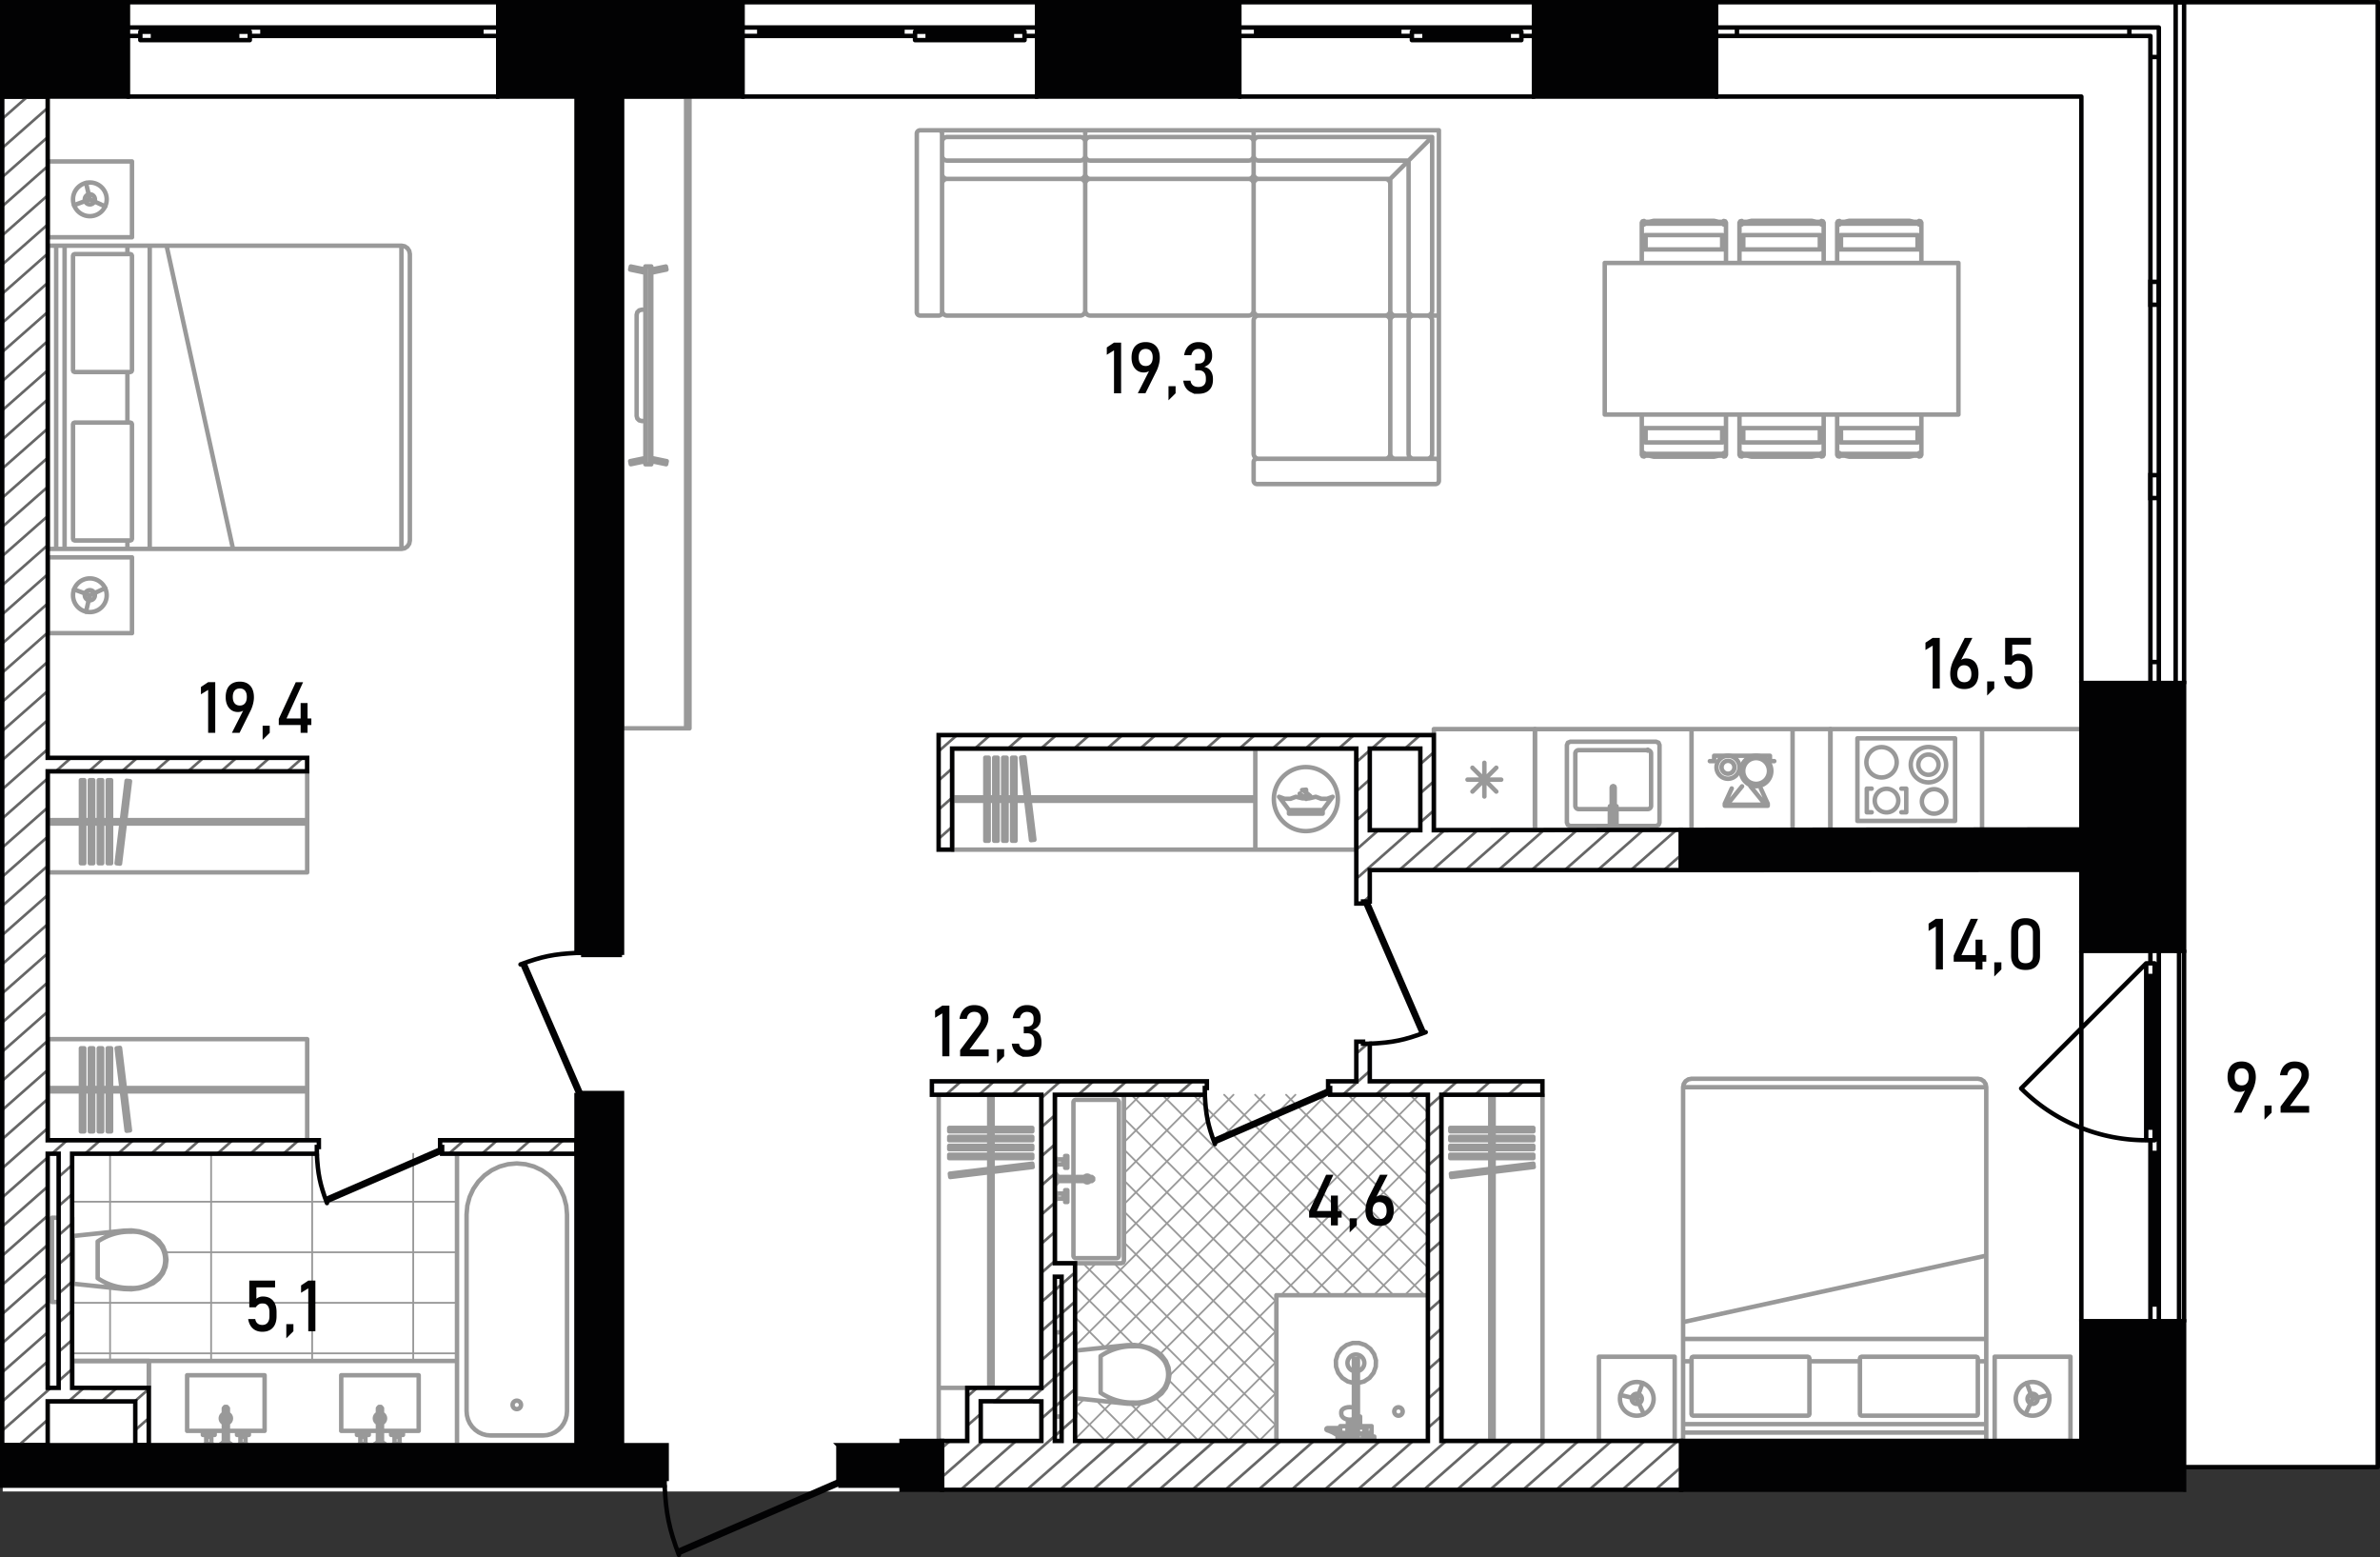 <svg version="1.1" id="_x39_3_1_" xmlns="http://www.w3.org/2000/svg" x="0" y="0" viewBox="0 0 533.976 349.268" xml:space="preserve"><rect x="0" y="0" width="533.976" height="349.268" fill="#333333" stroke="none"/><style>.st0{fill-rule:evenodd;clip-rule:evenodd;fill:#fff}.st1{fill:none;stroke:#999;stroke-width:.4;stroke-linecap:round;stroke-linejoin:round;stroke-miterlimit:3}.st1,.st2,.st4,.st5,.st6,.st8{fill-rule:evenodd;clip-rule:evenodd}.st2{stroke:#999;stroke-linecap:round;stroke-linejoin:round;stroke-miterlimit:3;fill:none}.st4,.st5,.st6,.st8{fill:#020203}.st5,.st6,.st8{fill:none;stroke:#020203}.st5{stroke-linecap:round;stroke-linejoin:round;stroke-miterlimit:3}.st6,.st8{stroke-miterlimit:22.926}.st8{stroke:#666;stroke-width:.6}.st9{fill:#020203}</style><path class="st0" d="M489.829 328.732h43.66V.5H.609v334.024h489.22z"/><g id="mebel"><path class="st1" d="M295.412 324.14l.945-.945m-7.892.945l.945-.945m-7.892.945l4.848-4.848m28.782-28.782l5.226-5.226m-45.803 38.856l11.795-11.795m21.835-21.835l12.173-12.173m-52.75 45.803l18.742-18.742m14.888-14.888l19.12-19.12m-59.697 52.75l25.689-25.689m7.941-7.941l26.067-26.067M253.73 324.14l32.636-32.636m.994-.994l33.014-33.014m-73.59 66.644l9.489-9.489m6.056-6.056l58.045-58.046m-79.162 72.215l8.292-8.292m10.747-10.748l58.181-58.18m-77.22 70.274l2.01-2.01m12.053-12.054l56.209-56.21m-63.645 56.698l56.699-56.699m-63.326 56.381l56.379-56.38m-56.379 49.433l49.432-49.433m-49.432 42.485l4.698-4.698m6.259-6.26l31.528-31.528M252.169 270.125l24.581-24.582m-24.581 17.634l17.633-17.634m-17.633 10.687l10.687-10.687m-10.687 3.741l3.741-3.741m64.464 4.047l-4.045-4.046m4.045 10.992l-10.992-10.992m10.992 17.94l-17.939-17.94m17.939 24.886l-24.886-24.886m24.886 31.832l-31.832-31.833m31.832 38.781l-38.78-38.78m38.019 44.966l-44.966-44.966m38.019 44.966L267.7 245.544m38.019 44.966l-44.965-44.966m38.018 44.966l-44.966-44.966m38.019 44.966l-39.656-39.657m34.197 41.145L252.169 257.8m34.197 41.144l-34.197-34.196m34.197 41.143l-34.197-34.196m44.966 51.913l-.413-.413m-10.356-10.356l-34.197-34.197m38.551 45.498l-.945-.945m-3.409-3.409L249.91 283.33m33.862 40.81l-40.809-40.809m33.864 40.809l-14.62-14.62m-7.855-7.855l-13.14-13.14m28.668 35.615l-10.6-10.6m-11.311-11.312l-6.757-6.757m21.72 28.669l-9.291-9.291m-11.956-11.957l-.473-.473m14.774 21.721l-10.044-10.044m3.097 10.044l-7.827-7.827m.88 7.827l-.88-.88M16.195 303.546h86.34m-86.34-11.336h86.34m-65.448-11.336h65.448m-86.34-11.336h86.34m-9.824 35.709V258.77m-22.672 46.477V258.77m-22.671 46.477V258.77m-22.672 46.477V288.8m0-12.45v-17.58"/><path class="st2" d="M154.691 21.66v141.699m0 0h-15.115m0 0V21.66m0 0h15.115M153.935 21.66v141.699M154.691 92.509h-.756M154.691 21.66h-.756M256.204 314.671l1.645-.469m0 0l1.551-.718m0 0l1.23-.967m0 0l.943-1.249m0 0l.594-1.448m0 0l.205-1.55m0 0l-.205-1.552m0 0l-.594-1.447m0 0l-.943-1.248m0 0l-1.23-.968m0 0l-1.551-.719m0 0l-1.645-.469m0 0l-1.698-.207m0 0l-1.709.059m0 0l-11.585 1.223m0 0v10.654m0 0l11.585 1.223m0 0l1.709.06m0 0l1.698-.208M246.933 304.153v4.117M246.933 308.27v4.115M261.2 305.206c.57.889.881 1.961.887 3.064M254.37 301.957c2.592-.165 5.107 1.031 6.83 3.248M246.933 304.153c2.253-1.506 4.827-2.266 7.437-2.195M254.37 314.581c-2.609.07-5.184-.689-7.437-2.195M261.2 311.333c-1.723 2.217-4.238 3.413-6.83 3.248M262.087 308.27a5.743 5.743 0 01-.887 3.063M241.211 303.622v9.295m0 0h.189m0 0v-9.295m0 0h-.189M241.211 317.716v-18.893M236.677 317.716v-18.893M241.211 317.716h-4.534M241.211 298.823h-4.534M236.677 246.111v36.653m0 0l.166.4m0 0l.4.167m0 0h14.36m0 0l.4-.167m0 0l.166-.4m0 0v-36.653m0 0l-.166-.401m0 0l-.4-.166m0 0h-14.36m0 0l-.4.166m0 0l-.166.401M240.834 247.245v16.739m0 .907v16.739M241.401 282.197h9.068M251.036 281.63v-34.385M250.469 246.678h-9.068M241.401 282.197a.567.567 0 01-.567-.567M251.036 281.63a.566.566 0 01-.566.567M250.469 246.678c.313 0 .566.254.566.567M240.834 247.245c0-.313.254-.567.567-.567M244.53 264.891a.757.757 0 01-1.21 0h1.21zm-1.21-.907a.754.754 0 011.21 0h-1.21zM237.207 264.891v-.907m0 0h7.748m0 0l.301.256m0 0v.395m0 0l-.301.256m0 0h-7.748M237.207 263.682v1.511m0 0h-.265m0 0v-1.511m0 0h.265M236.942 263.304v2.267m0 0h-.265m0 0v-2.267m0 0h.265M238.567 261.168h-1.625m0 0v.095m0 0h-.133m0 0v.283m0 0h-.132m0 0v-1.889m0 0h.132m0 0v.283m0 .001h.133m0 0v.095m0-.001h1.625m0 0v.321m0 0h.415m0 0v-1.077m0 0h.491m0 0v2.645m0 0h-.491m0 0v-1.077m0 0h-.415m0 0v.321M238.567 267.705h-1.625m0 0v-.094m0 .001h-.133m0 0v-.284m0 0h-.132m0 0v1.889m0 0h.132m0 0v-.283m0-.001h.133m0 0v-.094m0 .001h1.625m0 0v-.322m0 0h.415m0 0v1.077m0-.001h.491m0 0v-2.645m0 0h-.491m0 0v1.077m0 .001h-.415m0 0v-.321M238.982 260.356l.072.072M238.982 260.848l.072-.072M238.567 260.356v.491M236.942 260.035v1.133M236.809 261.263v-1.323M238.982 268.518l.072-.072M238.982 268.027l.072.072M238.567 268.518v-.491M236.942 268.839v-1.134M236.809 267.611v1.322M239.473 260.602a.246.246 0 11-.491 0 .246.246 0 01.491 0zM239.473 268.272a.245.245 0 11-.491 0 .246.246 0 11.491 0zM320.374 290.51h-34.008M286.366 290.51v32.685M314.706 316.582a.945.945 0 11-1.89 0 .945.945 0 011.89 0zM304.665 310.211l1.396-.372m0 0l1.208-.793m0 0l.899-1.132m0 0l.496-1.358m0 0l.043-1.445m0 0l-.413-1.385m0 0l-.829-1.184m0 0l-1.159-.864m0 0l-1.372-.455m0 0h-1.446m0 0l-1.372.455m0 0l-1.159.864m0 0l-.828 1.184m0 0l-.414 1.385m0 0l.044 1.445m0 0l.495 1.358m0 0l.898 1.132m0 0l1.208.793m0 0l1.398.372m0 0v5.538m0 0l-.456-.108m0 0l-.489-.037m0 0l-.489.037m0 0l-.456.108m-.001 0l-.391.172m.001 0l-.3.225m0 0l-.189.261m0 0l-.064.281m-.001 0v.402m0 0l.019.12m.001 0l.064.277m0 0l.054.104m0 0l.181.251m0 0l.078.071m0 0l.275.204m0 0l.356.157m0 0l.195.052m0 0l.25.059m0 0l.02.688m0 0l.01.796m0 0h-1.729m0 0v.435m0 0h-2.872m0 0l-.16.059m-.001 0l-.082.148m.001 0l.032.166m0 0l.134.106m0 0l.485.158m0 0l.726.314m0 0l1.008.575m0 0l.729.257m0 0v.125m0 0h-.604m0 0v.982m0 0h2.569m0 0v-.877m0 0l.063-.038m0 0l.032-.034m0 0l.025-.04m0 0l.279-.673m0 0h.697m0 0v1.36m0 0h-1.059m0 0v.302m0 0h3.024m0 0v-.302m0 0h-1.058m0 0v-1.36m0 0h1.436m0 0v-.152m0 0h.415m0 0v.303m0 0h-.151m0 0v.529m0 0h-.605m0 0v.982m0 0h2.57m0 0v-.982m0 0h-.604m-.001 0v-.529m0 0h-.152m.001 0v-.303m0 0h.152m-.001 0v-1.511m0 0h-2.571m.001 0v-2.154m0 0h-.082m0 0h-.093m0 0h-.124m-.001 0h-.149m.001 0h-.042m0 0v-7.504M302.321 321.532h.21m0 0l-.14.341m0 0l-.326.053m0 0l-.008-.002m0 0v-.241m0 0h-.151m0 0v-.302m0 0h.415m0 0v.151M300.847 321.381v.241m0 0l-.677-.24m0 0l-.987-.563m0 0l-.053-.023m0 0h1.567m0 0v.585m0 0h.15M306.705 322.212v-.529M307.384 322.212v-.529M301.047 322.212h-.35M301.906 321.684h-.189M301.716 321.684h-.68M301.037 321.684h-.015M301.716 321.859v-.176M301.037 321.688v-.005M300.847 321.381h1.059M303.2 319.87h.558M300.697 320.795v-.491M303.266 319.303h.491M297.901 320.316l-.076-.012M302.05 322.42l.047-.002M301.88 322.388l.171.032M302.595 322.336l.046-.01M302.641 322.326l.021-.009M300.697 322.088l.452.161M301.149 322.249l.731.138M302.005 321.915l.061.011M297.901 320.316l.512.167M298.413 320.483l.718.312M301.107 322.232h.001M302.097 322.418l.498-.082M303.756 317.814l.002.002M303.757 318.345l-.002.001M302.321 320.985v.127M302.321 321.23v.103M302.321 321.112v.118M302.531 321.532h.523M301.284 321.776l.722.139M300.847 321.622l.437.153M303.002 320.899h.001M302.911 320.943l.091-.044M302.813 320.959l.098-.015M302.715 320.943l.098.015M302.624 320.899l.091.044M302.624 320.899h-.001M302.467 318.402l.346.026M302.813 318.429l.344-.026M302.396 318.386l.071.017M303.478 318.326l.196-.052M303.157 318.402l.321-.076M302.444 320.731l-.009-.062M303.674 318.274l.083-.036M303.229 318.386l-.02.688M303.19 320.67l-.009.062M303.181 320.731l-.026.059M303.155 320.79l-.042.049M303.113 320.839l-.055.038M303.058 320.877l-.056.021M303.002 320.898l-.007.004M302.995 320.901l-.068.008M302.927 320.909h-.229M302.699 320.909l-.068-.008M302.63 320.901l-.006-.003M302.623 320.898l-.056-.021M302.567 320.877l-.055-.038M302.512 320.839l-.042-.05M302.47 320.79l-.026-.059M303.21 319.074l-.02 1.596M302.425 319.87l.011.8M302.321 320.172h.107M303.196 320.172h.562M304.665 310.211v-5.343M303.757 310.211v-5.343M304.665 304.868h-.907M307.725 322.212h-1.36M307.574 321.684h-1.059M307.574 321.381h-1.059M306.1 321.381v-1.209M302.321 320.172v1.209M304.665 322.893h-.907M304.665 321.532v-3.816M303.757 315.75v5.783M306.1 320.172h-1.436M305.155 319.87h-.49M305.155 319.303h-.49M303.266 319.87v-1.493M303.757 307.534a1.888 1.888 0 11.907-3.668 1.889 1.889 0 010 3.668M306.1 320.255a.34.34 0 110 .589M129.364 324.14v-65.37m0 0h-26.828m0 0v65.37m0 0h26.828M104.682 316.513l.082.946m0 0l.242.917m0 0l.395.86m0 0l.537.778m0 0l.661.672m0 0l.766.545m0 0l.847.401m0 0l.904.246m0 0l.931.082m0 0h11.805m0 0l.932-.082m0 0l.904-.246m0 0l.848-.401m0 0l.765-.545m0 0l.661-.672m0 0l.536-.778m0 0l.396-.86m0 0l.242-.917m0 0l.082-.946m0 0v-44.125m0 0l-.171-1.987m0 0l-.509-1.926m0 0l-.83-1.807m0 0l-1.127-1.634m0 0l-1.388-1.41m0 0l-1.609-1.144m0 0l-1.78-.842m0 0l-1.897-.516m0 0l-1.957-.174m0 0l-1.956.174m0 0l-1.898.516m0 0l-1.78.842m0 0l-1.609 1.144m0 0l-1.388 1.41m0 0l-1.127 1.634m0 0l-.83 1.807m0 0l-.509 1.926m0 0l-.171 1.987m0 0v44.125M116.895 315.071a.946.946 0 11-1.891-.001.946.946 0 011.891.001zM31.186 288.977l1.645-.469m0 0l1.551-.718m0-.001l1.23-.968m0 0l.943-1.248m0 .001l.594-1.448m0-.001l.206-1.551m0 .001l-.206-1.551m0-.001l-.594-1.447m0 .001l-.943-1.249m0-.001l-1.23-.967m0 .001l-1.551-.719m0 0l-1.645-.469m0 0l-1.697-.207m0 0l-1.71.059m0 0l-11.584 1.223m0-.001v10.654m0 0l11.584 1.223m0 .001l1.71.06m0-.001l1.697-.208M21.916 278.458v4.117M21.916 282.575v4.117M36.182 279.511c.57.889.881 1.961.887 3.063M29.353 276.263c2.591-.165 5.106 1.031 6.829 3.249M21.916 278.458c2.253-1.505 4.828-2.266 7.437-2.195M29.353 288.886c-2.609.07-5.185-.689-7.437-2.195M36.182 285.638c-1.723 2.217-4.238 3.413-6.829 3.248M37.069 282.574a5.744 5.744 0 01-.887 3.064M16.195 277.927v9.296m0 0h.188m0 0v-9.296m0 0h-.188M16.195 292.021v-18.893M11.66 292.021v-18.893M16.195 292.021H11.66M16.195 273.128H11.66M310.789 70.782h-28.39M281.265 69.649v-28.39M282.399 40.125h28.39M311.923 41.259v28.39M321.319 30.729h-38.92M281.265 31.862v7.129M282.399 40.125h29.523M311.923 40.125v29.524M313.056 70.782h7.129M321.319 69.649v-38.92M282.399 36.019h33.63M316.029 36.019v33.63M281.265 29.218h41.564M322.83 29.218v41.564M281.265 29.218v2.645M320.185 70.782h2.645M313.056 70.782h-2.268M281.265 38.991v2.268M311.923 40.125l9.396-9.396M282.399 70.782a1.134 1.134 0 01-1.134-1.133M281.265 41.259c0-.626.508-1.134 1.134-1.134M310.789 40.125c.626 0 1.134.508 1.134 1.134M311.923 69.649c0 .626-.508 1.133-1.134 1.133M281.265 31.862c0-.626.508-1.133 1.134-1.133M282.399 40.125a1.134 1.134 0 01-1.134-1.134M313.056 70.782a1.134 1.134 0 01-1.134-1.133M321.319 69.649c0 .626-.508 1.133-1.134 1.133M282.399 36.019a1.134 1.134 0 01-1.134-1.134M317.163 70.782a1.133 1.133 0 01-1.134-1.133M243.479 29.218h37.786M243.479 29.218v2.645M281.265 29.218v2.645M243.479 38.991v2.268M281.265 38.991v2.268M280.131 70.782h-35.519M243.479 69.649v-28.39M244.613 40.125h35.519M281.265 41.259v28.39M280.131 30.729h-35.519M243.479 31.862v7.129M244.613 40.125h35.519M281.265 38.991v-7.129M244.613 36.019h35.519M244.613 70.782a1.133 1.133 0 01-1.134-1.133M243.479 41.259c0-.626.507-1.134 1.134-1.134M280.131 40.125c.626 0 1.134.508 1.134 1.134M281.265 69.649c0 .626-.508 1.133-1.134 1.133M243.479 31.862c0-.626.507-1.133 1.134-1.133M244.613 40.125a1.133 1.133 0 01-1.134-1.134M281.265 38.991c0 .626-.508 1.134-1.134 1.134M280.131 30.729c.626 0 1.134.507 1.134 1.133M244.613 36.019a1.133 1.133 0 01-1.134-1.134M281.265 34.885c0 .626-.508 1.134-1.134 1.134M210.605 70.782h-4.157M205.692 70.027V29.973M206.448 29.218h4.157M211.36 29.973v40.054M210.605 29.218h32.874M243.479 29.218v2.645M243.479 38.991v2.268M242.345 70.782h-29.851M211.36 69.649v-28.39M212.495 40.125h29.851M243.479 41.259v28.39M242.345 30.729h-29.851M211.36 31.862v7.129M212.495 40.125h29.851M243.479 38.991v-7.129M212.495 36.019h29.851M206.448 70.782a.756.756 0 01-.756-.755M205.692 29.973c0-.417.339-.755.756-.755M210.605 29.218c.417 0 .755.338.755.755M211.36 70.027a.755.755 0 01-.755.755M212.495 70.782a1.134 1.134 0 01-1.135-1.133M211.36 41.259c0-.626.508-1.134 1.135-1.134M242.345 40.125c.626 0 1.134.508 1.134 1.134M243.479 69.649c0 .626-.508 1.133-1.134 1.133M211.36 31.862c0-.626.508-1.133 1.135-1.133M212.495 40.125a1.134 1.134 0 01-1.135-1.134M243.479 38.991c0 .626-.508 1.134-1.134 1.134M242.345 30.729c.626 0 1.134.507 1.134 1.133M212.495 36.019a1.134 1.134 0 01-1.135-1.134M243.479 34.885c0 .626-.508 1.134-1.134 1.134M281.265 103.656v4.157M282.021 108.569h40.054M322.83 107.813v-4.157M322.075 102.901h-40.054M322.83 103.656V70.782M322.83 70.782h-2.645M313.056 70.782h-2.268M281.265 71.916v29.851M282.399 102.901h28.39M311.923 101.767V71.916M310.789 70.782h-28.39M321.319 71.916v29.851M320.185 102.901h-7.129M311.923 101.767V71.916M313.056 70.782h7.129M316.029 101.767V71.916M282.021 108.569a.755.755 0 01-.756-.756M322.83 107.813a.756.756 0 01-.755.756M322.075 102.901c.417 0 .755.338.755.755M281.265 103.656c0-.417.338-.755.756-.755M282.399 102.901a1.134 1.134 0 01-1.134-1.134M311.923 101.767c0 .626-.508 1.134-1.134 1.134M310.789 70.782c.626 0 1.134.508 1.134 1.134M281.265 71.916c0-.626.508-1.134 1.134-1.134M321.319 101.767c0 .626-.508 1.134-1.134 1.134M313.056 102.901a1.134 1.134 0 01-1.134-1.134M311.923 71.916c0-.626.508-1.134 1.134-1.134M320.185 70.782c.626 0 1.134.508 1.134 1.134M317.163 102.901a1.133 1.133 0 01-1.134-1.134M316.029 71.916c0-.626.507-1.134 1.134-1.134M33.387 305.247H16.195m0 0v6.045m0 0h17.192m0 0v-6.045M102.536 305.247H33.388M102.536 324.14H33.388M33.387 305.247v18.893M102.536 305.247v18.893M93.94 308.458H76.558M76.558 308.458v12.47M76.558 320.928H93.94M93.94 320.928v-12.47M59.366 308.458H41.984M41.984 308.458v12.47M41.984 320.928h17.382M59.366 320.928v-12.47M86.382 318.135a1.134 1.134 0 11-2.268-.002 1.134 1.134 0 012.268.002zM51.808 318.135a1.134 1.134 0 11-2.268-.002 1.134 1.134 0 012.268.002zM84.795 323.61h.907m0 0v-7.748m0 0l-.257-.301m0 0h-.394m0 0l-.256.301m0 0v7.748M86.004 323.61h-1.512m0 0v.265m0 0h1.512m0 0v-.265M86.382 323.875h-2.268m0 0v.265m0 0h2.268m0 0v-.265M88.517 322.25v1.625m0 0h-.094m0 0v.132m0 0h-.284m0 0v.133m0 0h1.89m0 0v-.133m0 0h-.283m0 0v-.132m0 0h-.095m0 0v-1.625m0 0h-.322m0 0v-.416m0 0h1.078m0 0v-.491m0 0h-2.646m0 0v.491m0 0h1.077m0 0v.416m0 0h-.321M81.98 322.25v1.625m0 0h.095m0 0v.132m0 0h.283m0 0v.133m0 0h-1.889m0 0v-.133m0 0h.283m0 0v-.132m0 0h.094m0 0v-1.625m0 0h.322m0 0v-.416m0 0h-1.077m0 0v-.491m0 0h2.645m0 0v.491m0 0h-1.077m0 0v.416m0 0h.321M50.221 323.61h.906m0 0v-7.748m0 0l-.256-.301m0 0h-.394m0 0l-.256.301m0 0v7.748M51.43 323.61h-1.512m0 0v.265m0 0h1.512m0 0v-.265M51.808 323.875H49.54m0 0v.265m0 0h2.268m0 0v-.265M53.943 322.25v1.625m0 0h-.095m0 0v.132m0 0h-.283m0 0v.133m0 0h1.89m0 0v-.133m0 0h-.284m0 0v-.132m0 0h-.094m0 0v-1.625m0 0h-.322m0 0v-.416m0 0h1.078m0 0v-.491m0 0h-2.646m0 0v.491m0 0h1.077m0 0v.416m0 0h-.321M47.406 322.25v1.625m0 0h.095m0 0v.132m0 0h.283m0 0v.133m0 0h-1.89m0 0v-.133m0 0h.283m0 0v-.132m0 0h.095m0 0v-1.625m0 0h.322m0 0v-.416m0 0h-1.078m0 0v-.491m0 0h2.646m0 0v.491m0 0h-1.077m0 0v.416m0 0h.321M89.33 321.834l-.072-.072M88.838 321.834l.072-.072M89.33 322.25h-.491M89.651 323.875h-1.134M88.423 324.007h1.322M81.168 321.834l.072-.072M81.659 321.834l-.071-.072M81.168 322.25h.491M80.846 323.875h1.134M82.075 324.007h-1.322M54.755 321.834l-.072-.072M54.264 321.834l.072-.072M54.755 322.25h-.49M55.077 323.875h-1.134M53.848 324.007h1.322M46.593 321.834l.072-.072M47.085 321.834l-.072-.072M46.593 322.25h.491M46.272 323.875h1.134M47.5 324.007h-1.322M89.33 321.589a.246.246 0 11-.492 0 .246.246 0 01.492 0zM81.659 321.589a.245.245 0 11-.491 0 .246.246 0 11.491 0zM54.755 321.589a.246.246 0 11-.492 0 .246.246 0 01.492 0zM47.085 321.589a.245.245 0 11-.491 0 .246.246 0 11.491 0zM371.575 166.363h-19.271m0 0l-.535.222m0 0l-.221.534m0 0v17.382m0 0l.221.534m0 0l.535.221m0 0h19.271m0 0l.534-.221m0 0l.221-.534m0 0v-17.382m0 0l-.221-.534m0 0l-.534-.222M379.509 163.531h-35.142M379.509 186.199h-35.142M379.509 163.531v22.668M344.368 163.531v22.668M369.685 168.252h-15.492M353.437 169.008v11.714M354.193 181.478h15.492M370.441 180.722v-11.714M369.685 168.252h.108a.108.108 0 00-.108-.108.108.108 0 00-.108.108c0 .06.048.108.108.108s.108-.048.108-.108h-.108zM353.437 169.008c0-.417.338-.756.756-.756M354.193 181.478a.755.755 0 01-.756-.756M370.441 180.722a.757.757 0 01-.756.756M369.685 168.252c.417 0 .756.338.756.756M362.279 176.646l-.1-.24m0-.001l-.241-.099m0 .001l-.24.1m0-.001l-.099.24m0 0v7.477m0 0l.1.24m0 0l.24.099m0 0l.24-.099m0 0l.1-.24m0 0v-7.478M362.694 182.196h-.415m0 0v1.927m0 0l-.1.24m0 0l-.24.1m0 0l-.24-.1m0 0l-.1-.24m0 0v-1.927m0 0h-.415m0 0v2.456m0 0h1.51m0 0v-2.456M362.683 180.835h-.404m0 0v1.323m0 0h.404m0 0v-1.323M361.195 180.835v1.323m0 0h.404m0 0v-1.323m0 0h-.404M402.181 163.528h-22.672M402.181 186.199h-22.672M402.181 163.528v22.671M379.509 163.528v22.671M402.181 163.528h8.502m0 0v22.671m0 0h-8.502m0 0v-22.671M438.645 165.606h-21.916m0 0v18.515m0 0h21.916m0 0v-18.515M427.687 176.886v5.299M427.687 182.184h-1.096M427.687 176.886h-1.096M418.833 176.886v5.299M419.928 182.184h-1.096M419.928 176.886h-1.096M436.672 179.752a2.74 2.74 0 11-5.48 0 2.74 2.74 0 015.48 0zM436.63 171.512a3.968 3.968 0 11-7.936 0 3.968 3.968 0 017.936 0z"/><path class="st2" d="M434.929 171.512a2.268 2.268 0 11-4.536 0 2.268 2.268 0 014.536 0zM425.905 179.566a2.645 2.645 0 11-5.29 0 2.645 2.645 0 015.29 0zM425.544 170.975a3.4 3.4 0 11-6.801-.001 3.4 3.4 0 016.801.001zM444.691 163.528h-34.008M444.691 186.199h-34.008M444.691 163.528v22.671M410.683 163.528v22.671M344.368 163.531h-22.672m0 0v22.672m0 0h22.672m0 0v-22.672M333.033 178.646v-7.558M335.705 177.539l-5.344-5.344M336.811 174.867h-7.558M335.705 172.195l-5.344 5.344M444.691 163.528h22.294m0 0v22.671m0 0h-22.294m0 0v-22.671M300.159 179.229a7.18 7.18 0 11-14.36-.001 7.18 7.18 0 0114.36.001zM397.414 172.923a3.41 3.41 0 11-6.822 0 3.41 3.41 0 016.822 0z"/><path class="st2" d="M396.892 172.923a2.89 2.89 0 11-5.78 0 2.89 2.89 0 015.78 0zM390.273 172.091a2.58 2.58 0 11-5.16 0 2.58 2.58 0 015.16 0z"/><path class="st2" d="M389.138 172.091a1.444 1.444 0 11-2.888.002 1.444 1.444 0 012.888-.002zM23.94 44.71a3.778 3.778 0 11-7.557 0 3.778 3.778 0 017.557 0z"/><path class="st2" d="M21.295 44.71a1.134 1.134 0 11-2.269 0 1.134 1.134 0 012.269 0zM23.94 133.508a3.778 3.778 0 11-7.557 0 3.778 3.778 0 017.557 0z"/><path class="st2" d="M21.295 133.508a1.134 1.134 0 11-2.269 0 1.134 1.134 0 012.269 0zM459.805 313.748a3.778 3.778 0 11-7.557.001 3.778 3.778 0 017.557-.001z"/><path class="st2" d="M457.161 313.748a1.134 1.134 0 11-2.269 0 1.134 1.134 0 012.269 0zM371.007 313.748a3.778 3.778 0 11-7.557.001 3.778 3.778 0 017.557-.001z"/><path class="st2" d="M368.363 313.748a1.134 1.134 0 11-2.269 0 1.134 1.134 0 012.269 0zM90.066 55.101v68.016m0 0H14.494m0 0V55.101m0 0h75.572M91.956 56.99v64.237m0 0l-.144.723m0 0l-.409.613m0 0l-.613.409m0 0l-.724.144m0 0V55.101m0 0l.724.144m0 0l.613.409m0 0l.409.613m0 0l.144.723M10.715 55.101v68.016m0 0h3.778m0 0V55.101m0 0h-3.778M10.715 123.117V55.101m0 0h1.89m0 0v68.016m0 0h-1.89M10.715 125.006v17.004m0 0h18.894m0 0v-17.004m0 0H10.715M10.715 53.212V36.208m0 0h18.894m0 0v17.004m0 0H10.715M16.383 95.154v25.695m0 0l.11.267m0 0l.268.111m0 0h12.47m0 0l.266-.111m0 0l.112-.267m0 0V95.154m0 0l-.112-.267m0 0l-.266-.111m0 0h-12.47m0 0l-.268.111m0 0l-.11.267M16.383 83.063V57.368m0 0l.11-.267m0 0l.268-.111m0 0h12.47m0 0l.266.111m0 0l.112.267m0 0v25.695m0 0l-.112.267m0 0l-.266.111m0 0h-12.47m0 0l-.268-.111m0 0l-.11-.267M28.585 55.101v1.889M28.585 83.441v11.335M28.585 121.227v1.889M33.594 55.101v68.016m0 0h18.687m0 0L37.372 55.101m0 0h-3.778M145.822 104.13h-1.02m0 0V59.761m0 0h1.02m0 0v44.369M144.802 102.727l-3.41.709m0-.001l.141.68m0 .001l3.269-.68m0-.001v-.709M144.802 94.429h-.833m0 0l-.566-.152m0 0l-.415-.415m0 0l-.152-.567m0 0V70.596m0 0l.152-.567m0 0l.415-.414m0 0l.566-.152m0 0h.833m0 0v24.966M146.179 102.727l3.41.709m0-.001l-.141.68m0 .001l-3.269-.68m0-.001v-.709M144.802 61.166l-3.41-.709m0 0l.141-.681m0-.001l3.269.681m0 .001v.709M146.12 61.166l3.41-.709m0 0l-.141-.681m0-.001l-3.269.681m0 .001v.709M146.12 104.13h-.298m0 0V59.761m0 0h.298m0 0v44.369M298.987 178.713l-1.233.449m0 0h-1.313m0 0l-1.232-.449m0 0l-1.474.342m0 0h-1.513m0 0l-1.472-.342m0 0l-1.235.45m0 0h-1.314m0 0l-1.235-.45m0 0l2.232 2.987m0 0h7.558m0 0l2.231-2.987M296.755 181.962h-7.558m0 0v-.262m0 0h7.558m0 0v.262M296.755 182.485h-7.558m0 0v-.262m0 0h7.558m0 0v.262M292.135 177.198l.891-.085m0 0l.021.226m0 0l-.476.046m0 0l1.383 1.142m0 0l-.126.152m0 0l-.641-.53m0 0l-.068.082m0 0l.74.61m0 0l-.12.147m0 0l-.741-.611m0 0l-.08.097m0 0l.602.497m0 0l-.108.13m0 0l-.601-.497m0 0l-.081.097m0 0l.415.343m0 0l-.115.14m0 0l-1.423-1.174M304.315 167.893h-22.672m0 0v22.672m0 0h22.672m0 0v-22.672M213.628 190.565v-22.672m0 0h68.016m-.001 0v22.672m0 0h-68.016M281.643 178.852v.755m0 0h-68.016m0 0v-.755m0 0h68.016M221.065 188.572v-18.626m0 0h.755m0 0v18.626m0 0h-.755M223.069 188.572v-18.626m0 0h.756m0 0v18.626m0 0h-.756M225.074 188.572v-18.626m0 0h.756m0 0v18.626m0 0h-.756M227.079 188.572v-18.626m0 0h.756m0 0v18.626m0 0h-.756M231.324 188.437l-2.24-18.49m0-.001l.75-.092m0 0l2.241 18.491m0 .001l-.751.091M377.621 243.844h68.015m0 0v75.573m0 0h-68.015m0 0v-75.573M379.509 241.954h64.237m0 0l.723.144m0 0l.612.41m0 0l.41.613m0 0l.144.723m0 0H377.62m.001 0l.144-.723m-.001 0l.409-.613m0 0l.613-.41m0 0l.723-.144M377.621 323.195h68.015m0 0v-3.778m0 0h-68.015m0 0v3.778M445.635 323.195H377.62m0 0v-1.889m0 0h68.015m0 0v1.889M447.525 323.195h17.004m0 0v-18.893m0 0h-17.004m0 0v18.893M375.731 323.195h-17.004m0 0v-18.893m0 0h17.004m0 0v18.893M417.673 317.527h25.694m0 0l.268-.111m0 0l.111-.267m0 0v-12.47m0 0l-.111-.267m0 0l-.268-.111m0 0h-25.694m0 0l-.267.111m0 0l-.111.267m0 0v12.47m0 0l.111.267m0 0l.267.111M405.583 317.527h-25.695m0 0l-.268-.111m0 0l-.11-.267m-.001 0v-12.47m0 0l.11-.267m.001 0l.268-.111m0 0h25.695m0 0l.267.111m0 0l.11.267m0 0v12.47m0 0l-.11.267m0 0l-.267.111M377.621 305.325h1.889M405.96 305.325h11.336M443.747 305.325h1.889M377.621 300.316h68.015m0 0V281.63m0 0l-68.015 14.907m0 0v3.779M210.605 245.544h23.049m0 0v65.748m0 0h-23.049m0 0v-65.748M222.696 311.292h-.755m0 0v-65.748m0 0h.755m0 0v65.748M212.975 252.981h18.627m0 0v.756m0 0h-18.627m0 0v-.756M212.975 254.986h18.627m0 0v.755m0 0h-18.627m0 0v-.755M212.975 256.99h18.627m0 0v.756m0 0h-18.627m0 0v-.756M212.975 258.995h18.627m0 0v.756m0 0h-18.627m0 0v-.756M213.111 263.241L231.602 261m0 0l.091.75m0 0l-18.491 2.241m0 0l-.091-.75M323.397 245.544h22.672m0 0v77.651m0 0h-22.672m0 0v-77.651M335.111 323.195h-.756m0 0v-77.651m0 0h.756m0 0v77.651M325.389 252.981h18.627m0 0v.756m0 0h-18.627m0 0v-.756M325.389 254.986h18.627m0 0v.755m0 0h-18.627m0 0v-.755M325.389 256.99h18.627m0 0v.756m0 0h-18.627m0 0v-.756M325.389 258.995h18.627m0 0v.756m0 0h-18.627m0 0v-.756M325.525 263.241L344.016 261m0 0l.091.75m0 0l-18.491 2.241m0 0l-.091-.75M10.715 172.994v22.672m0 0h58.203m0 0v-22.672m0 0H10.715M68.918 184.708v-.756m0 0H10.716m0 0v.756m0 0h58.203M18.152 174.987v18.626m0 0h.756m0 0v-18.626m0 0h-.756M20.157 174.987v18.626m0 0h.756m0 0v-18.626m0 0h-.756M22.162 174.987v18.626m0 0h.756m0 0v-18.626m0 0h-.756M24.166 174.987v18.626m0 0h.756m0 0v-18.626m0 0h-.756M28.412 175.123l-2.241 18.491m0-.001l.751.091m0 0l2.24-18.491m0 .001l-.75-.091M10.715 255.746v-22.672m0 0h58.203m0 0v22.672m0 0H10.715M68.918 244.033v.755m0 0H10.716m0 0v-.755m0 0h58.203M18.152 253.753v-18.626m0 0h.756m0 0v18.626m0 0h-.756M20.157 253.753v-18.626m0 0h.756m0 0v18.626m0 0h-.756M22.162 253.753v-18.626m0 0h.756m0 0v18.626m0 0h-.756M24.166 253.753v-18.626m0 0h.756m0 0v18.626m0 0h-.756M28.412 253.618l-2.241-18.491m0 0l.751-.091m0 0l2.24 18.491m0 0l-.75.091M33.387 305.247H16.195m0 0v6.045m0 0h17.192m0 0v-6.045M210.605 311.292h6.424m0 0v12.848m0 0h-6.424m0 0v-12.848M398.071 170.715h-.964m0 0v-1.204m0 0h-12.523m0 0v1.204m0 0h-.964M396.607 180.72h-9.634m0 0v-.478m0 0h.723m0 0v.237m0 0h8.188m0 0v-.237m0 0h.723m0 0v.478M396.607 180.242l-.047-.104m-.048-.103l-.047-.103m-.046-.103l-.047-.103m-.048-.103l-.047-.103m-.047-.103l-.048-.103m-.047-.103l-.047-.103m-.047-.103l-.047-.103m-.047-.103l-.048-.103m-.047-.104l-.047-.102m-.047-.104l-.047-.103m-.047-.103l-.047-.103m-.047-.103l-.048-.103m-.047-.103l-.047-.104m-.047-.102l-.047-.104m-.047-.103l-.047-.103m-.048-.103l-.047-.103m-.047-.103l-.047-.103M386.973 180.242l.047-.104m.048-.103l.047-.103m.046-.103l.048-.103m.047-.103l.047-.103m.047-.103l.047-.103m.048-.103l.047-.103m.046-.103l.048-.103m.047-.103l.047-.103m.048-.104l.047-.102m.047-.104l.047-.103m.047-.103l.047-.103m.047-.103l.048-.103m.047-.103l.047-.104m.048-.102l.046-.104m.047-.103l.047-.103m.047-.103l.048-.103m.047-.103l.048-.103M396.607 180.242h-.078m-.113 0h-.114m-.113 0h-.113m-.114 0h-.078m0 0l-.042-.051m-.071-.089l-.071-.088m-.072-.088l-.071-.088m-.072-.088l-.071-.088m-.072-.088l-.071-.088m-.071-.088l-.072-.088m-.071-.088l-.072-.088m-.071-.088l-.072-.088m-.071-.088l-.071-.088m-.072-.087l-.072-.089m-.071-.088l-.071-.088m-.072-.088l-.071-.088m-.071-.088l-.072-.088m-.072-.088l-.071-.088m-.071-.088l-.072-.088m-.071-.088l-.072-.088m-.071-.088l-.072-.088m-.071-.088l-.071-.088m-.073-.088l-.071-.088m-.071-.088l-.071-.088m-.072-.088l-.071-.088m-.071-.088l-.073-.088m-.071-.088l-.042-.052M386.973 180.242h.078m.113 0h.114m.113 0h.113m.114 0h.078m0 0l.042-.051m.071-.089l.071-.088m.072-.088l.072-.088m.071-.088l.071-.088m.072-.088l.071-.088m.071-.088l.072-.088m.072-.088l.071-.088m.071-.088l.072-.088m.071-.088l.071-.088m.072-.087l.072-.089m.071-.088l.071-.088m.072-.088l.071-.088m.072-.088l.071-.088m.072-.088l.071-.088m.071-.088l.072-.088m.071-.088l.072-.088m.071-.088l.072-.088m.071-.088l.071-.088m.072-.088l.071-.088m.072-.088l.071-.088m.072-.088l.071-.088m.071-.088l.073-.088m.071-.088l.042-.052M19.301 41.031l.86 3.679m0 0l3.431 1.584m0 0l-3.431-1.584m0 0l-3.546 1.306M19.301 137.187l.86-3.679m0 0l3.431-1.584m0 0l-3.431 1.584m0 0l-3.546-1.306M459.707 312.888l-3.68.86m-.001 0l-1.584 3.431m.001 0l1.584-3.431m-.001 0l-1.306-3.546M363.549 312.888l3.68.86m0 0l1.584 3.431m0 0l-1.584-3.431m0 0l1.305-3.546M360.038 58.976v34.007m0 0h79.352m0 0V58.976m0 0h-79.352M412.184 92.984v3.029m0-.001h.858m0 0h17.176m0 0h.859m0 0v-3.029M431.077 99.439v-3.427m0 0h-.858m0 0v3.224m0 .001h.057m0 0l.294-.196m0-.001l.342.086m0 .001l.165.313M430.276 101.798l.294-.197m0 0l.342.087m0 0l.165.313m0 0v-2.562m0 0l-.165-.313m0 0l-.342-.086m0 0l-.294.196m0 0h-17.291m0 0l-.294-.196m0 0l-.343.086m0 0l-.164.313m0 0v2.562m0 0l.164-.313m0 0l.343-.087m0 0l.294.197m0 0h17.291M412.184 99.439l.164-.313m0 .001l.343-.086m0-.001l.294.196m0 .001h.057m0 0v-3.224m0-.001h-.858m0 0v3.427M429.414 102.204h-15.566m0 0l1.004.227m0 0h13.557m0 0l1.005-.227M430.276 102.204l.294.197m0 0l.342-.087m0 0l.165-.313m0 0l-.165-.312m0-.001l-.342-.087m0 0l-.294.197m0 0h-17.291m0 0l-.294-.197m0 0l-.343.087m0 0l-.164.312m0 .001l.164.313m0 0l.343.087m0 0l.294-.197m0 0h17.291M390.267 92.984v3.029m0-.001h.858m0 0h17.176m0 0h.86m0 0v-3.029M409.161 99.439v-3.427m0 0h-.859m0 0v3.224m0 .001h.057m0 0l.294-.196m0-.001l.343.086m0 .001l.165.313M408.359 101.798l.294-.197m0 0l.343.087m0 0l.165.313m0 0v-2.562m0 0l-.165-.313m0 0l-.343-.086m0 0l-.294.196m0 0h-17.29m0 0l-.294-.196m0 0l-.343.086m0 0l-.165.313m0 0v2.562m0 0l.165-.313m0 0l.343-.087m0 0l.294.197m0 0h17.29M390.267 99.439l.165-.313m0 .001l.343-.086m0-.001l.294.196m0 .001h.056m0 0v-3.224m0-.001h-.858m0 0v3.427M407.497 102.204h-15.565m0 0l1.004.227m0 0h13.556m0 0l1.005-.227M408.359 102.204l.294.197m0 0l.343-.087m0 0l.165-.313m0 0l-.165-.312m0-.001l-.343-.087m0 0l-.294.197m0 0h-17.29m0 0l-.294-.197m0 0l-.343.087m0 0l-.165.312m0 .001l.165.313m0 0l.343.087m0 0l.294-.197m0 0h17.29M412.184 58.975v-3.028m0 .001h.858m0 0h17.176m0 0h.859m0 0v3.028M431.077 52.521v3.427m0 0h-.858m0 0v-3.224m0 0h.057m0 0l.294.196m0 0l.342-.087m0 0l.165-.312M430.276 50.162l.294.196m0 0l.342-.087m0 0l.165-.312m0 0v2.562m0 0l-.165.312m0 0l-.342.087m0 0l-.294-.196m0 0h-17.291m0 0l-.294.196m0 0l-.343-.087m0 0l-.164-.312m0 0v-2.562m0 0l.164.312m0 0l.343.087m0 0l.294-.196m0 0h17.291M412.184 52.521l.164.312m0 0l.343.087m0 0l.294-.196m0 0h.057m0 0v3.224m0 0h-.858m0 0v-3.427M429.414 49.756h-15.566m0 0l1.004-.227m0 0h13.557m0 0l1.005.227M430.276 49.756l.294-.197m0 0l.342.087m0 0l.165.313m0 0l-.165.312m0 0l-.342.087m0 0l-.294-.196m0 0h-17.291m0 0l-.294.196m0 0l-.343-.087m0 0l-.164-.312m0 0l.164-.313m0 0l.343-.087m0 0l.294.197m0 0h17.291M390.267 58.975v-3.028m0 .001h.858m0 0h17.176m0 0h.86m0 0v3.028M409.161 52.521v3.427m0 0h-.859m0 0v-3.224m0 0h.057m0 0l.294.196m0 0l.343-.087m0 0l.165-.312M408.359 50.162l.294.196m0 0l.343-.087m0 0l.165-.312m0 0v2.562m0 0l-.165.312m0 0l-.343.087m0 0l-.294-.196m0 0h-17.29m0 0l-.294.196m0 0l-.343-.087m0 0l-.165-.312m0 0v-2.562m0 0l.165.312m0 0l.343.087m0 0l.294-.196m0 0h17.29M390.267 52.521l.165.312m0 0l.343.087m0 0l.294-.196m0 0h.056m0 0v3.224m0 0h-.858m0 0v-3.427M407.497 49.756h-15.565m0 0l1.004-.227m0 0h13.556m0 0l1.005.227M408.359 49.756l.294-.197m0 0l.343.087m0 0l.165.313m0 0l-.165.312m0 0l-.343.087m0 0l-.294-.196m0 0h-17.29m0 0l-.294.196m0 0l-.343-.087m0 0l-.165-.312m0 0l.165-.313m0 0l.343-.087m0 0l.294.197m0 0h17.29M387.244 92.984v3.029m0-.001h-.858m0 0H369.21m0 0h-.859m0 0v-3.029M368.351 99.439v-3.427m0 0h.858m0 0v3.224m0 .001h-.057m0 0l-.294-.196m0-.001l-.342.086m0 .001l-.165.313M369.152 101.798l-.294-.197m0 0l-.342.087m0 0l-.165.313m0 0v-2.562m0 0l.165-.313m0 0l.342-.086m0 0l.294.196m0 0h17.291m0 0l.293-.196m0 0l.343.086m0 0l.165.313m0 0v2.562m0 0l-.165-.313m0 0l-.343-.087m0 0l-.293.197m0 0h-17.291M387.244 99.439l-.165-.313m0 .001l-.343-.086m0-.001l-.293.196m0 .001h-.057m0 0v-3.224m0-.001h.858m0 0v3.427M370.014 102.204h15.566m0 0l-1.004.227m0 0h-13.557m0 0l-1.005-.227M369.152 102.204l-.294.197m0 0l-.342-.087m0 0l-.165-.313m0 0l.165-.312m0-.001l.342-.087m0 0l.294.197m0 0h17.291m0 0l.293-.197m0 0l.343.087m0 0l.165.312m0 .001l-.165.313m0 0l-.343.087m0 0l-.293-.197m0 0h-17.291M387.244 58.975v-3.028m0 .001h-.858m0 0H369.21m0 0h-.859m0 0v3.028M368.351 52.521v3.427m0 0h.858m0 0v-3.224m0 0h-.057m0 0l-.294.196m0 0l-.342-.087m0 0l-.165-.312M369.152 50.162l-.294.196m0 0l-.342-.087m0 0l-.165-.312m0 0v2.562m0 0l.165.312m0 0l.342.087m0 0l.294-.196m0 0h17.291m0 0l.293.196m0 0l.343-.087m0 0l.165-.312m0 0v-2.562m0 0l-.165.312m0 0l-.343.087m0 0l-.293-.196m0 0h-17.291M387.244 52.521l-.165.312m0 0l-.343.087m0 0l-.293-.196m0 0h-.057m0 0v3.224m0 0h.858m0 0v-3.427M370.014 49.756h15.566m0 0l-1.004-.227m0 0h-13.557m0 0l-1.005.227M369.152 49.756l-.294-.197m0 0l-.342.087m0 0l-.165.313m0 0l.165.312m0 0l.342.087m0 0l.294-.196m0 0h17.291m0 0l.293.196m0 0l.343-.087m0 0l.165-.312m0 0l-.165-.313m0 0l-.343-.087m0 0l-.293.197m0 0h-17.291"/></g><g id="walls_1_"><path d="M152.317 348.768c-2.226-5.969-2.878-9.198-3.203-15.56" fill="none" stroke="#020203" stroke-linecap="round" stroke-linejoin="round" stroke-miterlimit="3"/><path class="st4" d="M152.354 348.866l36.209-15.657v-1.512h-.455l-36.354 15.782z"/><path class="st5" d="M116.781 216.31c4.818-1.789 7.437-2.32 12.57-2.582"/><path class="st4" d="M116.693 216.348l12.658 29.272h1.512v-.454l-12.782-29.418z"/><path class="st5" d="M73.361 269.838c-1.602-4.296-2.042-6.488-2.276-11.068"/><path class="st4" d="M73.394 269.928l25.804-11.158-.001-1.512h-.453l-25.95 11.283z"/><g><path class="st5" d="M272.583 256.607c-1.602-4.296-2.032-6.485-2.267-11.063"/><path class="st4" d="M272.624 256.703l25.806-11.159-.001-1.511h-.454l-25.95 11.283z"/><g><path class="st5" d="M319.875 231.512c-4.871 1.818-7.358 2.318-12.55 2.583"/><path class="st4" d="M319.983 231.475l-12.658-29.272h-1.512v.454l12.783 29.418z"/></g></g><path class="st0" d="M217.016 311.292v11.903h-5.668v10.958h165.84v-10.958h-53.804v-77.651h22.672v-3.023h-38.732v-8.426h-1.511v-.453h-1.511v8.879h-6.327v1.512h.454v1.511h21.932v77.651h-79.163l.001-39.864h-4.536v-37.787h33.653v-1.511h.453v-1.512h-61.688v3.023h24.561v65.748h-16.626zm16.626 3.023v8.88h-13.604v-8.902l13.604.022zm-222.939-3.023l-.001-52.522h2.457v52.522h-2.456zm-.001 3.02l19.649.003v9.825h3.023v-12.848H16.181V258.77h54.904v-1.512h.453v-1.511H10.702v-82.752h58.204v-3.023H10.702V21.661H.5V324.14h10.202v-9.828zm296.623-128.098v-18.32h11.336v18.312l-11.336.008zm0 8.939h69.8v-9.016l-55.441.066v-21.332H210.592v25.694h3.022v-22.671h90.689l-.001 34.763h1.511v-.454h1.511l.001-7.05zm-70.662 128.042v-36.841h1.513v36.841h-1.513zM129.351 258.77H99.197v-1.512h-.453v-1.511h30.607v3.023z"/><g><path class="st5" d="M488.132 296.367v32.685m0 0h45.344m0 0V.5m0 0h-45.344m0 0v212.737m0 0h.756m0 0v83.13m0 0h-.756M28.651 8.057v13.604M28.651.5v5.668M28.651 6.168v1.889M111.781 8.057v13.604M111.781.5v5.668M111.781 6.168v1.889M111.781.5h-83.13M111.781 21.661h-83.13M111.781 8.057h-3.778M108.002 8.057V6.169M108.002 6.168h3.778M56.991 6.168h1.89M58.88 6.168v1.889M58.88 8.057h-1.89M108.002 7.113H58.88M108.002 8.057H58.88M58.88 6.168h49.122M56.991 8.057h-.944M56.046 8.057v-.943M56.046 7.113h-.945M55.101 7.113v-.945M55.101 6.168h1.89M28.651 6.168h3.778M32.429 6.168v.946M32.429 7.113h-.944M31.485 7.113v.944M31.485 8.057h-2.834M32.429 6.168h22.672M53.212 9.002H34.319M56.046 9.002h-2.834M53.212 9.002V7.114M53.212 7.113h2.834M56.046 7.113v1.889M31.485 7.113h2.834M34.319 7.113v1.889M34.319 9.002h-2.834M31.485 9.002V7.114M34.319 7.113h18.894M53.212 9.002H34.319M53.212 8.057H34.319M111.781 6.168v1.889M111.781 6.168v1.889M111.781.5v5.668M111.781 8.057v13.604M28.651 6.168v1.889M28.651 6.168v1.889M28.651.5v5.668M28.651 8.057v13.604M111.781.5v21.16"/><g><path class="st5" d="M232.697 8.057v13.604M232.697.5v5.668M232.697 6.168v1.889M166.571 8.057v13.604M166.571.5v5.668M166.571 6.168v1.889M166.571.5h66.126M166.571 21.661h66.126M166.571 8.057h3.778M170.349 8.057V6.169M170.349 6.168h-3.778M204.357 6.168h-1.889M202.468 6.168v1.889M202.468 8.057h1.889M170.349 7.113h32.119M170.349 8.057h32.119M202.468 6.168h-32.119M204.357 8.057h.945M205.302 8.057v-.943M205.302 7.113h.944M206.247 7.113v-.945M206.247 6.168h-1.89M232.697 6.168h-3.778M228.918 6.168v.946M228.918 7.113h.944M229.863 7.113v.944M229.863 8.057h2.834M228.918 6.168h-22.672M208.136 9.002h18.893M205.302 9.002h2.834M208.136 9.002V7.114M208.136 7.113h-2.834M205.302 7.113v1.889M229.863 7.113h-2.834M227.029 7.113v1.889M227.029 9.002h2.834M229.863 9.002V7.114M227.029 7.113h-18.893M208.136 9.002h18.893M208.136 8.057h18.893M166.571 6.168v1.889M166.571 6.168v1.889M166.571.5v5.668M166.571 8.057v13.604M232.697 6.168v1.889M232.697 6.168v1.889M232.697.5v5.668M232.697 8.057v13.604M232.697 21.661V.501"/></g><g><path class="st5" d="M344.167 8.057v13.604M344.167.5v5.668M344.167 6.168v1.889M278.04 8.057v13.604M278.04.5v5.668M278.04 6.168v1.889M278.04.5h66.127M278.04 21.661h66.127M278.04 8.057h3.778M281.819 8.057V6.169M281.819 6.168h-3.778M315.827 6.168h-1.891M313.937 6.168v1.889M313.937 8.057h1.89M281.819 7.113h32.118M281.819 8.057h32.118M313.937 6.168h-32.118M315.827 8.057h.943M316.771 8.057v-.943M316.771 7.113h.945M317.716 7.113v-.945M317.716 6.168h-1.89M344.167 6.168h-3.779M340.388 6.168v.946M340.388 7.113h.944M341.332 7.113v.944M341.332 8.057h2.835M340.388 6.168h-22.672M319.606 9.002h18.893M316.771 9.002h2.835M319.606 9.002V7.114M319.606 7.113h-2.835M316.771 7.113v1.889M341.332 7.113h-2.834M338.498 7.113v1.889M338.498 9.002h2.834M341.332 9.002V7.114M338.498 7.113h-18.893M319.606 9.002h18.893M319.606 8.057h18.893M278.04 6.168v1.889M278.04 6.168v1.889M278.04.5v5.668M278.04 8.057v13.604M344.167 6.168v1.889M344.167 6.168v1.889M344.167.5v5.668M344.167 8.057v13.604"/></g><g><path class="st5" d="M384.976 8.057v13.604M384.976.5v5.668M384.976 6.168v1.889M384.976.5h105.046M384.976 21.661h81.996M384.976 8.057h4.723M389.699 8.057V6.169M389.699 6.168h-4.723M482.464 6.168h-4.724M477.741 6.168v1.889M477.741 8.057h4.724M484.354 6.168h-1.89M389.699 8.057h88.042M477.741 6.168h-88.042M384.976 6.168v1.889M384.976 6.168v1.889M384.976.5v5.668M384.976 8.057v13.604M482.464 153.207h-15.492M490.022 153.207h-5.668M484.354 153.207h-1.89M490.022 153.207V.501M466.972 153.207V21.66M482.464 153.207v-4.723M482.464 148.483h1.89M484.354 148.483v4.723M484.354 8.057v4.724M484.354 12.781h-1.89M482.464 12.781V8.058M484.354 6.168v1.889M482.464 148.483V12.78M484.354 12.781v135.703M484.354 153.207h-1.89M484.354 153.207h-1.89M490.022 153.207h-5.668M482.464 153.207h-15.492"/></g><g><path class="st5" d="M482.464 213.237h-15.492M490.022 213.237h-5.668M484.354 213.237h-1.89M482.464 296.367h-15.492M490.022 296.367h-5.668M484.354 296.367h-1.89M490.022 296.367v-83.13M466.972 296.367v-83.13M482.464 296.367v-3.779M482.464 292.588h1.89M484.354 292.588v3.779M484.354 256.691v1.889M484.354 258.581h-1.89M482.464 258.581v-1.889M483.409 292.588V258.58M482.464 292.588V258.58M484.354 258.581v34.007M482.464 256.691v-.945M482.464 255.747h.944M483.409 255.747v-.944M483.409 254.802h.945M484.354 254.802v1.889M484.354 213.237v3.778M484.354 217.016h-.945M483.409 217.016v-.944M483.409 216.071h-.944M482.464 216.071v-2.834M481.52 216.071l-28.056 28.055M484.354 217.016v37.787M481.52 252.913v-34.008M481.52 255.747v-2.833M481.52 252.913h1.889M483.409 252.913v2.833M483.409 255.747h-1.889M483.409 216.071v2.834M483.409 218.905h-1.889M481.52 218.905v-2.834M481.52 216.071h1.889M483.409 218.905v34.008M481.52 252.913v-34.008M482.464 252.913v-34.008M481.52 255.747a39.68 39.68 0 01-28.056-11.621M484.354 296.367h-1.89M484.354 296.367h-1.89M490.022 296.367h-5.668M482.464 296.367h-15.492M484.354 213.237h-1.89M484.354 213.237h-1.89M490.022 213.237h-5.668M482.464 213.237h-15.492"/></g><g><path class="st6" d="M482.464 63.216h1.89v5.133h-1.89zM482.464 106.573h1.89v5.133h-1.89z"/></g></g><path d="M466.972 296.367h23.05v37.786H377.188v-10.958h89.784v-26.828h0zM188.108 324.14v7.557h.454v1.512h13.716v.944h9.07v-10.958h-9.07v.945h-14.17 0zM.5 333.209h148.614v-1.512h.453v-7.557h-10.013v-78.974h-8.691v.454h-1.512v78.52H.5v9.069h0zM10.702 21.661h17.949V.5H.5v21.161h10.202zm128.852 192.521V21.661h27.017V.5h-54.79v21.161h17.57v192.067h1.512v.454h8.691zM466.972 195.1l-89.847.053v-9.016l89.847-.106v-32.824h23.05v60.03h-23.05V195.1h0zM384.976 21.661h-40.811V.5h40.811v21.161h0zm-106.935 0h-45.344V.5h45.344v21.161z" fill-rule="evenodd" clip-rule="evenodd" fill="#020203" stroke="#020203" stroke-miterlimit="3"/><g><path class="st8" d="M6.294 21.552l-5.81 5.12M10.694 24.212l-10.21 9M10.694 30.762l-10.21 8.99M10.694 37.292l-10.21 9M10.694 43.832l-10.21 8.99M10.694 50.372l-10.21 8.99M10.694 56.902l-10.21 9M10.694 63.452l-10.21 8.99M10.694 69.992l-10.21 8.99M10.694 76.522l-10.21 8.99M10.694 83.062l-10.21 8.99M10.694 89.602l-10.21 9M10.694 96.142l-10.21 8.99M10.694 102.682l-10.21 8.99M10.694 109.212l-10.21 9M10.694 115.762l-10.21 8.99M10.694 122.292l-10.21 9M10.694 128.832l-10.21 8.99M10.694 135.372l-10.21 8.99M10.694 141.912l-10.21 8.99M10.694 148.452l-10.21 8.99M10.694 154.992l-10.21 8.99M10.694 161.522l-10.21 8.99M10.694 168.062l-10.21 8.99M16.074 169.862l-3.43 3.02M10.694 174.602l-10.21 9M23.494 169.862l-3.42 3.02M10.694 181.142l-10.21 8.99M30.924 169.862l-3.43 3.02M10.694 187.682l-10.21 8.99M38.344 169.862l-3.43 3.02M10.694 194.212l-10.21 9M45.764 169.862l-3.43 3.02M10.694 200.752l-10.21 9M53.184 169.862l-3.43 3.02M10.694 207.292l-10.21 9M60.604 169.862l-3.42 3.02M10.694 213.832l-10.21 8.99M68.024 169.862l-3.42 3.02M10.694 220.372l-10.21 8.99M10.694 226.912l-10.21 8.99M10.694 233.452l-10.21 8.99M10.694 239.992l-10.21 8.99M10.694 246.522l-10.21 8.99M10.694 253.062l-10.21 8.99M10.694 259.602l-10.21 9M15.204 255.632l-3.44 3.03M10.694 266.142l-10.21 8.99M16.164 261.322l-3.02 2.66M22.624 255.632l-3.44 3.03M10.694 272.682l-10.21 8.99M16.164 267.862l-3.02 2.66M30.044 255.632l-3.44 3.03M10.694 279.222l-10.21 8.99M16.164 274.402l-3.02 2.66M37.464 255.632l-3.44 3.03M10.694 285.752l-10.21 9M16.164 280.932l-3.02 2.67M44.884 255.632l-3.43 3.03M10.694 292.292l-10.21 9M16.164 287.472l-3.02 2.66M52.314 255.632l-3.44 3.03M10.694 298.832l-10.21 8.99M16.164 294.012l-3.02 2.66M59.734 255.632l-3.44 3.03M67.154 255.632l-3.44 3.03M16.164 300.552l-3.02 2.66M10.694 305.372l-10.21 8.99M16.164 307.092l-3.02 2.66M11.514 311.182l-11.03 9.72M10.694 318.452l-6.34 5.58M18.944 311.182l-3.43 3.02M26.364 311.182l-3.43 3.02M33.364 311.552l-3.03 2.67M104.264 255.632l-3.44 3.03M33.364 318.092l-3.03 2.67M214.844 164.762l-4.26 3.75M111.694 255.632l-3.44 3.03M119.114 255.632l-3.44 3.03M222.264 164.762l-3.42 3.02M213.604 172.392l-3.02 2.66M126.534 255.632l-3.44 3.03M229.684 164.762l-3.42 3.02M213.604 178.932l-3.02 2.66M213.604 185.472l-3.02 2.66M237.114 164.762l-3.43 3.02M244.524 164.762l-3.42 3.02M251.954 164.762l-3.43 3.02M259.374 164.762l-3.43 3.02M266.794 164.762l-3.42 3.02M274.224 164.762l-3.43 3.02M281.644 164.762l-3.42 3.02M289.064 164.762l-3.42 3.02M296.484 164.762l-3.43 3.02M215.764 242.412l-3.43 3.02M303.904 164.762l-3.42 3.02M223.184 242.412l-3.43 3.02M311.324 164.762l-3.42 3.02M307.314 168.302l-3.02 2.66M230.614 242.412l-3.43 3.02M318.754 164.762l-3.42 3.02M307.314 174.842l-3.02 2.66M238.034 242.412l-4.4 3.87M321.674 168.732l-3.03 2.67M307.314 181.382l-3.02 2.66M245.454 242.412l-3.43 3.02M236.654 250.162l-3.02 2.66M321.674 175.272l-3.03 2.66M309.374 186.102l-5.08 4.48M252.874 242.412l-3.43 3.02M236.654 256.702l-3.02 2.66M321.674 181.802l-3.03 2.67M316.804 186.092l-12.51 11.02M260.304 242.412l-3.43 3.02M236.654 263.242l-3.02 2.66M305.804 202.322l-.24.22M307.314 200.992l-1.24 1.1M324.234 186.092l-10.16 8.95M236.654 269.782l-3.02 2.66M267.724 242.412l-3.43 3.02M331.664 186.082l-10.17 8.96M236.654 276.312l-3.02 2.66M339.094 186.072l-10.18 8.97M236.654 282.852l-3.02 2.66M346.534 186.062l-10.2 8.98M241.184 285.402l-3.02 2.66-1.51 1.33-3.02 2.66M353.964 186.052l-10.21 8.99M241.184 291.942l-3.02 2.66-1.51 1.33-3.02 2.66M219.344 311.182l-2.34 2.06M306.974 233.982l-2.68 2.36M361.394 186.042l-10.21 9M307.314 240.222l-5.91 5.21M213.254 323.082l-1.92 1.69M241.184 298.482l-3.02 2.66-1.51 1.33-3.02 2.66M220.024 317.122l-3.02 2.66M226.764 311.182l-3.41 3M368.834 186.032l-10.23 9.01M312.254 242.412l-3.43 3.02M241.184 305.022l-3.02 2.66-1.51 1.33-5.89 5.19M220.684 323.082l-9.35 8.23M376.264 186.022l-10.24 9.02M377.114 191.812l-3.67 3.23M228.094 323.082l-12.44 10.96M233.634 318.202l3.02-2.66 1.51-1.33 3.02-2.66M319.674 242.412l-3.43 3.02M241.184 318.092l-3.02 2.66-1.51 1.33-13.58 11.96M327.094 242.412l-3.43 3.02M323.374 245.692l-3.03 2.67M242.944 323.082l-12.44 10.96M334.514 242.412l-3.42 3.02M323.374 252.232l-3.03 2.67M250.364 323.082l-12.44 10.96M341.944 242.412l-3.43 3.02M323.374 258.772l-3.03 2.67M346.044 245.332l-.11.1M257.784 323.082l-12.44 10.96M323.374 265.302l-3.03 2.67M265.214 323.082l-12.44 10.96M323.374 271.842l-3.03 2.67M272.624 323.082l-12.44 10.96M323.374 278.382l-3.03 2.67M280.054 323.082l-12.44 10.96M323.374 284.922l-3.03 2.67M287.474 323.082l-12.44 10.96M323.374 291.462l-3.03 2.67M294.904 323.082l-12.44 10.96M323.374 298.002l-3.03 2.67M302.324 323.082l-12.44 10.96M323.374 304.532l-3.03 2.67M309.744 323.082l-12.44 10.96M323.374 311.072l-3.03 2.67M317.164 323.082l-12.44 10.96M323.374 317.612l-3.03 2.67M324.584 323.082l-12.44 10.96M332.014 323.082l-12.45 10.96M339.434 323.082l-12.44 10.96M346.854 323.082l-12.44 10.96M354.274 323.082l-12.44 10.96M361.704 323.082l-12.44 10.96M369.114 323.082l-12.44 10.96M376.544 323.082l-12.44 10.96M377.174 329.062l-5.65 4.98"/></g><path class="st6" d="M217.016 311.292v11.903h-5.668v10.958h165.84v-10.958h-53.804v-77.651h22.672v-3.023h-38.732v-8.426h-1.511v-.453h-1.511v8.879h-6.327v1.512h.454v1.511h21.932v77.651h-79.163l.001-39.864h-4.536v-37.787h33.653v-1.511h.453v-1.512h-61.688v3.023h24.561v65.748h-16.626zm16.626 3.023v8.88h-13.604v-8.902l13.604.022zm-222.939-3.023l-.001-52.522h2.457v52.522h-2.456zm-.001 3.02l19.649.003v9.825h3.023v-12.848H16.181V258.77h54.904v-1.512h.453v-1.511H10.702v-82.752h58.204v-3.023H10.702V21.661H.5V324.14h10.202v-9.828zm296.623-128.098v-18.32h11.336v18.312l-11.336.008zm0 8.939h69.8v-9.016l-55.441.066v-21.332H210.592v25.694h3.022v-22.671h90.689l-.001 34.763h1.511v-.454h1.511l.001-7.05zm-70.662 128.042h1.513v-36.841h-1.513v36.841zM129.351 258.77H99.197v-1.512h-.453v-1.511h30.607v3.023z"/></g><g id="sizes"><path class="st9" d="M435.91 217.439h-1.594v-9.625l-1.617.992v-1.648l1.617-1.078h1.594v11.359zM438.332 214.314l3.813-8.227h1.641l-3.719 8.133h5.57v1.477h-7.305v-1.383zm4.899-3.555h1.555v6.688h-1.555v-6.688zM447.434 215.845h1.594v1.594l-1.594 1.578v-3.172zM452.039 216.705c-.55-.567-.824-1.359-.824-2.375v-5.164c0-1.021.276-1.813.828-2.379s1.356-.848 2.414-.848c1.063 0 1.868.281 2.418.844s.824 1.356.824 2.383v5.164c0 1.021-.276 1.813-.828 2.379s-1.356.848-2.414.848c-1.062-.001-1.868-.285-2.418-.852zm3.664-1.106c.269-.294.402-.718.402-1.27v-5.164c0-.552-.133-.976-.398-1.27s-.683-.441-1.25-.441-.984.147-1.25.441-.398.718-.398 1.27v5.164c0 .552.134.976.402 1.27s.684.441 1.246.441.978-.147 1.246-.441zM435.206 154.429h-1.594v-9.625l-1.617.992v-1.648l1.617-1.078h1.594v11.359zM439.003 154.144a2.61 2.61 0 01-1.082-1.172c-.247-.513-.371-1.131-.371-1.855v-.008c0-.422.05-.864.148-1.328a7.673 7.673 0 01.532-1.597l.109-.223 2.469-4.891h1.719l-2.898 5.664.008-.281c.13-.245.32-.435.57-.57.25-.135.542-.203.875-.203.589 0 1.094.133 1.516.398s.742.652.961 1.16.328 1.119.328 1.832v.008c0 .729-.124 1.354-.371 1.875a2.615 2.615 0 01-1.086 1.188c-.477.271-1.048.406-1.715.406s-1.238-.134-1.712-.403zm2.879-1.598c.273-.313.41-.758.41-1.336v-.008c0-.635-.144-1.126-.43-1.473-.286-.346-.695-.52-1.227-.52-.474 0-.841.175-1.102.523-.261.349-.391.841-.391 1.477v.008c0 .578.137 1.022.41 1.332.273.31.66.465 1.16.465.507.001.897-.155 1.17-.468zM445.839 152.835h1.594v1.594l-1.594 1.578v-3.172zM451.265 154.21a2.75 2.75 0 01-1.086-.977c-.278-.427-.465-.94-.559-1.539v-.008h1.594v.008c.058.417.224.741.5.973.276.232.636.348 1.078.348.511 0 .905-.17 1.184-.512.278-.341.418-.821.418-1.441v-.953c0-.614-.14-1.092-.418-1.434-.278-.341-.673-.512-1.184-.512-.276 0-.542.078-.797.234s-.479.375-.672.656h-1.453v-5.984h5.789v1.516h-4.195v2.555a2.275 2.275 0 011.414-.508c.656 0 1.218.136 1.684.406.466.271.82.667 1.063 1.188.242.521.363 1.148.363 1.883v.953c0 .734-.125 1.362-.375 1.883-.25.521-.614.918-1.094 1.191s-1.055.41-1.727.41c-.573 0-1.082-.112-1.527-.336z"/><g><path class="st9" d="M48.292 164.362h-1.594v-9.625l-1.617.992v-1.648l1.617-1.078h1.594v11.359zM54.893 158.721l-.008.281c-.13.24-.327.416-.59.527a2.372 2.372 0 01-.934.168c-.542 0-1.019-.138-1.43-.414-.411-.276-.73-.665-.957-1.168-.227-.502-.34-1.084-.34-1.746v-.008c0-.734.124-1.362.371-1.883a2.615 2.615 0 011.086-1.188c.477-.271 1.048-.406 1.715-.406s1.237.138 1.711.414a2.66 2.66 0 011.082 1.203c.247.526.371 1.159.371 1.898v.008c0 .406-.052.84-.156 1.301s-.253.918-.445 1.371l-.094.207c-.031.07-.065.14-.102.207l-2.422 4.867h-1.719l2.861-5.639zm.074-.984c.273-.338.41-.815.41-1.43v-.008c0-.599-.137-1.063-.41-1.391s-.66-.492-1.16-.492c-.505 0-.895.164-1.168.492s-.41.794-.41 1.398v.008c0 .615.137 1.09.41 1.426s.663.504 1.168.504c.5.001.887-.168 1.16-.507zM58.924 162.768h1.594v1.594l-1.594 1.578v-3.172zM62.549 161.237l3.812-8.227h1.641l-3.719 8.133h5.57v1.477h-7.305v-1.383zm4.899-3.555h1.555v6.688h-1.555v-6.688z"/></g><g><path class="st9" d="M57.325 298.369a2.75 2.75 0 01-1.086-.977c-.278-.427-.465-.939-.559-1.539v-.008h1.594v.008c.058.417.224.741.5.973.276.232.636.348 1.078.348.511 0 .905-.17 1.184-.512.278-.341.418-.821.418-1.441v-.953c0-.614-.14-1.092-.418-1.434-.278-.341-.673-.512-1.184-.512-.276 0-.542.078-.797.234s-.479.375-.672.656H55.93v-5.984h5.789v1.516h-4.195v2.555a2.275 2.275 0 011.414-.508c.656 0 1.218.136 1.684.406.466.271.82.667 1.063 1.188.242.521.363 1.148.363 1.883v.953c0 .734-.125 1.362-.375 1.883-.25.521-.614.918-1.094 1.191s-1.055.41-1.727.41c-.573 0-1.081-.113-1.527-.336zM64.236 296.994h1.594v1.594l-1.594 1.578v-3.172zM70.759 298.587h-1.594v-9.625l-1.617.992v-1.648l1.617-1.078h1.594v11.359z"/></g><g><path class="st9" d="M213.008 236.911h-1.594v-9.625l-1.617.992v-1.648l1.617-1.078h1.594v11.359zM215.415 235.528l3.961-5.281c.229-.302.407-.615.535-.941.128-.325.191-.629.191-.91v-.016c0-.453-.133-.805-.398-1.055s-.644-.375-1.133-.375c-.464 0-.839.137-1.125.41s-.461.66-.523 1.16v.008h-1.648v-.008c.094-.65.285-1.207.574-1.668s.663-.813 1.121-1.055.987-.363 1.586-.363c.677 0 1.255.116 1.734.348.479.232.844.569 1.094 1.012.25.443.375.977.375 1.602v.008c0 .401-.083.82-.25 1.258s-.398.859-.695 1.266l-3.289 4.469h4.297v1.516h-6.406v-1.385zM223.696 235.317h1.594v1.594l-1.594 1.578v-3.172zM229.462 237.028l-.727-.348a2.857 2.857 0 01-1.168-1.008c-.294-.439-.48-.97-.559-1.59h1.625c.047.323.148.589.305.797.156.209.358.363.605.465s.538.152.871.152c.526 0 .935-.141 1.227-.422s.438-.677.438-1.188v-.344c0-.567-.138-1.006-.414-1.316-.276-.31-.667-.465-1.172-.465h-.805v-1.516h.805c.442 0 .786-.133 1.031-.398s.367-.641.367-1.125v-.352c0-.447-.129-.794-.387-1.039-.258-.244-.624-.367-1.098-.367-.271 0-.513.051-.727.152s-.395.258-.543.469-.257.476-.324.793h-1.617c.104-.619.301-1.15.59-1.594a2.893 2.893 0 011.098-1.008c.442-.229.95-.344 1.523-.344.979 0 1.737.258 2.273.773s.805 1.242.805 2.18v.188c0 .568-.153 1.063-.461 1.484s-.742.729-1.305.922c.62.136 1.101.44 1.441.914.341.475.512 1.078.512 1.813v.188c0 .662-.128 1.227-.383 1.695s-.626.826-1.113 1.07c-.487.245-1.074.367-1.762.367l-.951.002z"/></g><g><path class="st9" d="M293.71 271.716l3.813-8.227h1.641l-3.719 8.133h5.57v1.477h-7.305v-1.383zm4.898-3.554h1.555v6.688h-1.555v-6.688zM302.811 273.248h1.594v1.594l-1.594 1.578v-3.172zM307.811 274.556a2.604 2.604 0 01-1.082-1.172c-.247-.513-.371-1.131-.371-1.855v-.008c0-.422.05-.864.148-1.328a7.673 7.673 0 01.532-1.597l.109-.223 2.469-4.891h1.719l-2.898 5.664.008-.281c.13-.244.32-.435.57-.57.25-.135.542-.203.875-.203.589 0 1.094.133 1.516.398s.742.652.961 1.16.328 1.119.328 1.832v.008c0 .729-.124 1.354-.371 1.875a2.615 2.615 0 01-1.086 1.188c-.477.271-1.048.406-1.715.406s-1.238-.134-1.712-.403zm2.879-1.598c.273-.313.41-.758.41-1.336v-.008c0-.635-.144-1.126-.43-1.473-.286-.346-.695-.52-1.227-.52-.474 0-.841.175-1.102.523-.261.35-.391.842-.391 1.477v.008c0 .578.137 1.022.41 1.332.273.311.66.465 1.16.465.507.001.897-.155 1.17-.468z"/></g><g><path class="st9" d="M251.531 88.207h-1.594v-9.625l-1.617.992v-1.648l1.617-1.078h1.594v11.359zM258.133 82.566l-.008.281c-.13.24-.327.416-.59.527a2.372 2.372 0 01-.934.168c-.542 0-1.019-.138-1.43-.414-.411-.276-.73-.665-.957-1.168-.227-.502-.34-1.084-.34-1.746v-.008c0-.734.124-1.362.371-1.883a2.615 2.615 0 011.086-1.188c.477-.271 1.048-.406 1.715-.406s1.237.138 1.711.414a2.66 2.66 0 011.082 1.203c.247.526.371 1.159.371 1.898v.008c0 .406-.052.84-.156 1.301s-.253.918-.445 1.371l-.094.207c-.031.07-.065.14-.102.207l-2.422 4.867h-1.719l2.861-5.639zm.074-.984c.273-.338.41-.815.41-1.43v-.008c0-.599-.137-1.063-.41-1.391s-.66-.492-1.16-.492c-.505 0-.895.164-1.168.492-.273.328-.41.794-.41 1.398v.008c0 .615.137 1.09.41 1.426.273.336.663.504 1.168.504.5.001.886-.168 1.16-.507zM262.164 86.613h1.594v1.594l-1.594 1.578v-3.172zM267.929 88.324l-.727-.348a2.857 2.857 0 01-1.168-1.008c-.294-.44-.48-.97-.559-1.59h1.625c.047.323.148.589.305.797.156.208.358.363.605.465s.538.152.871.152c.526 0 .935-.141 1.227-.422s.438-.677.438-1.188v-.342c0-.567-.138-1.006-.414-1.316-.276-.31-.667-.465-1.172-.465h-.805v-1.516h.805c.442 0 .786-.133 1.031-.398s.367-.641.367-1.125v-.352c0-.448-.129-.794-.387-1.039-.258-.245-.624-.367-1.098-.367-.271 0-.513.051-.727.152s-.395.258-.543.469-.257.476-.324.793h-1.617c.104-.62.301-1.151.59-1.594a2.893 2.893 0 011.098-1.008c.442-.229.95-.344 1.523-.344.979 0 1.737.258 2.273.773s.805 1.242.805 2.18v.188c0 .568-.153 1.063-.461 1.484s-.742.729-1.305.922c.62.136 1.101.44 1.441.914.341.474.512 1.078.512 1.813v.188c0 .662-.128 1.227-.383 1.695s-.626.826-1.113 1.07c-.487.245-1.074.367-1.762.367h-.951z"/></g><g><path class="st9" d="M504.031 243.92l-.008.281c-.13.239-.327.415-.59.527s-.574.168-.934.168c-.542 0-1.019-.138-1.43-.414s-.73-.665-.957-1.168-.34-1.085-.34-1.746v-.008c0-.734.124-1.362.371-1.883s.609-.917 1.086-1.188 1.048-.406 1.715-.406 1.237.138 1.711.414.835.677 1.082 1.203.371 1.159.371 1.898v.008c0 .406-.052.84-.156 1.301a8.052 8.052 0 01-.539 1.578c-.031.07-.065.14-.102.207l-2.422 4.867h-1.719l2.861-5.639zm.075-.984c.273-.339.41-.815.41-1.43v-.008c0-.599-.137-1.063-.41-1.391s-.66-.492-1.16-.492c-.505 0-.895.164-1.168.492s-.41.794-.41 1.398v.008c0 .614.137 1.09.41 1.426s.663.504 1.168.504c.499.001.886-.168 1.16-.507zM508.063 247.967h1.594v1.594l-1.594 1.578v-3.172zM511.672 248.178l3.961-5.281c.229-.302.407-.616.535-.941s.191-.629.191-.91v-.016c0-.453-.133-.805-.398-1.055s-.644-.375-1.133-.375c-.464 0-.839.137-1.125.41s-.461.66-.523 1.16v.008h-1.648v-.008c.094-.651.285-1.207.574-1.668s.663-.813 1.121-1.055.987-.363 1.586-.363c.677 0 1.255.116 1.734.348s.844.569 1.094 1.012.375.977.375 1.602v.008c0 .401-.083.82-.25 1.258s-.398.859-.695 1.266l-3.289 4.469h4.297v1.516h-6.406v-1.385z"/></g></g></svg>